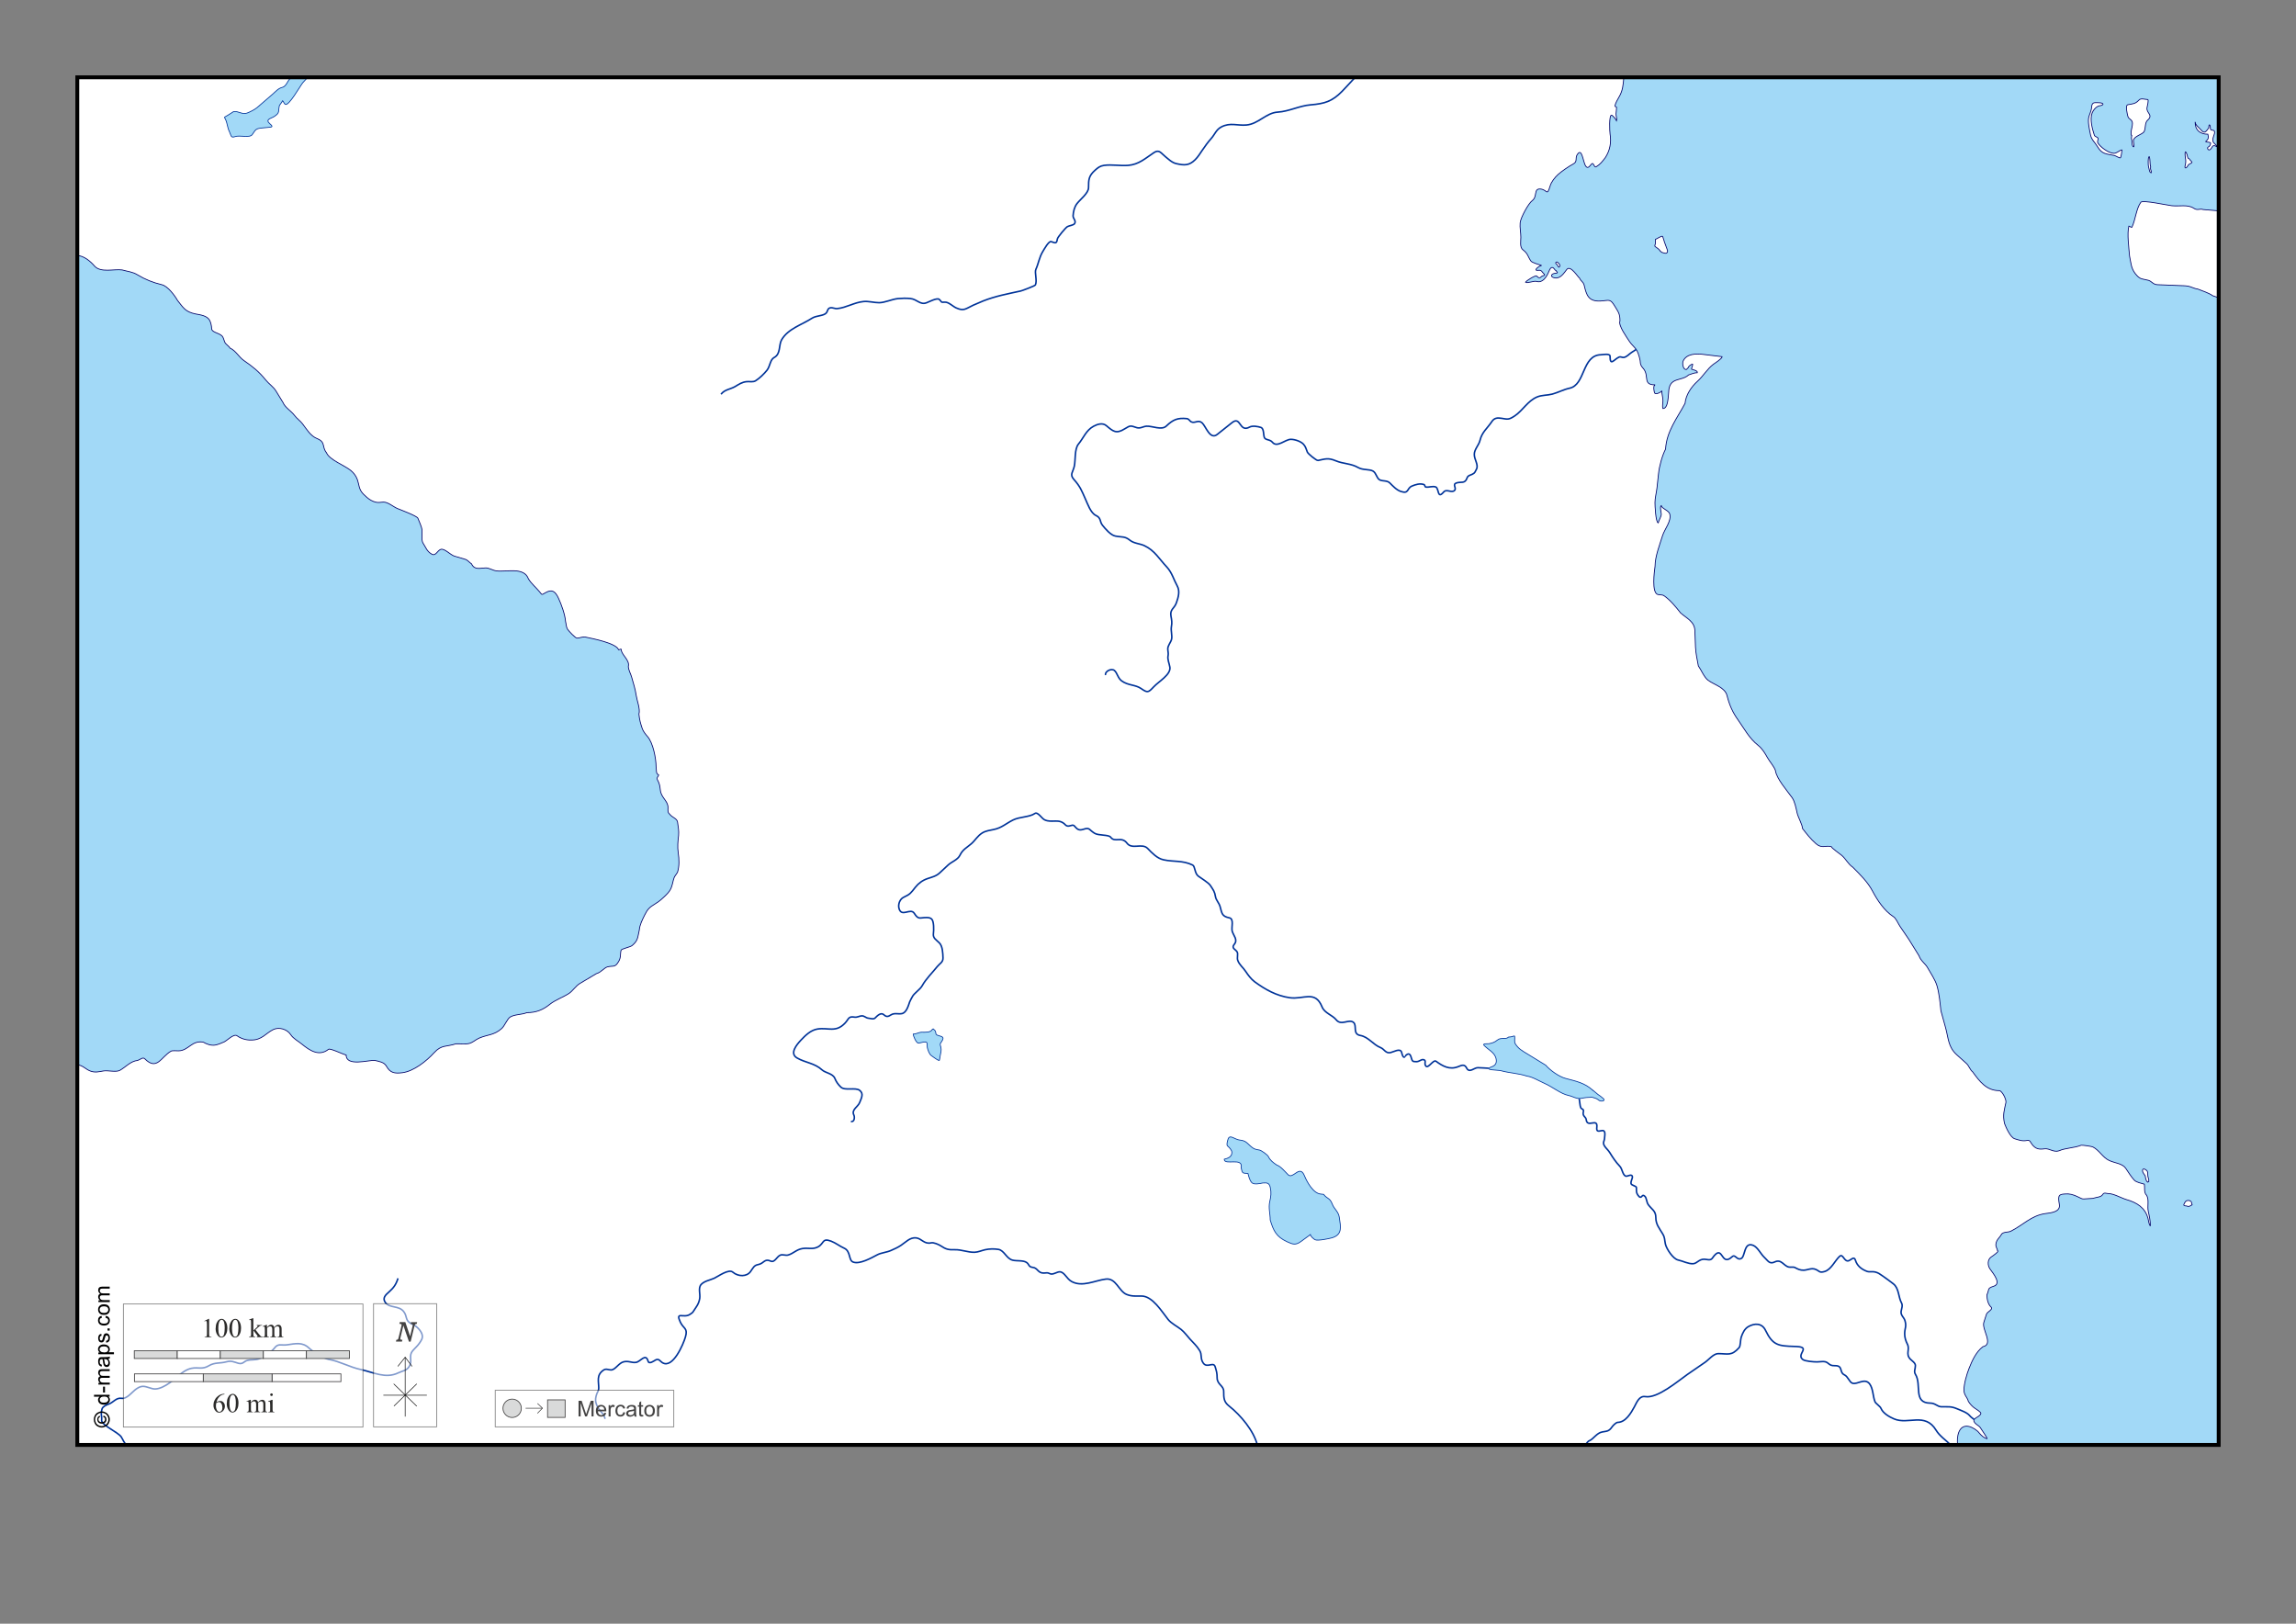 <?xml version="1.0" encoding="UTF-8"?>
<!DOCTYPE svg PUBLIC "-//W3C//DTD SVG 1.1//EN" "http://www.w3.org/Graphics/SVG/1.1/DTD/svg11.dtd">
<!-- Creator: CorelDRAW -->
<svg xmlns="http://www.w3.org/2000/svg" xml:space="preserve" width="297mm" height="210mm" version="1.1" style="shape-rendering:geometricPrecision; text-rendering:geometricPrecision; image-rendering:optimizeQuality; fill-rule:evenodd; clip-rule:evenodd"
viewBox="0 0 29700 21000"
 xmlns:xlink="http://www.w3.org/1999/xlink">
 <rect x="0" y="0" width="29700" height="21000" fill="#808080" stroke="none"/>
 <defs>
  <style type="text/css">
   <![CDATA[
    .str3 {stroke:black;stroke-width:10;stroke-opacity:0.502}
    .str5 {stroke:black;stroke-width:50}
    .str2 {stroke:#003399;stroke-width:20}
    .str7 {stroke:#434242;stroke-width:10}
    .str4 {stroke:#3F3E3F;stroke-width:10}
    .str0 {stroke:#000066;stroke-width:10}
    .str1 {stroke:#003399;stroke-width:10}
    .str8 {stroke:#2B2A29;stroke-width:7.62}
    .str6 {stroke:black;stroke-width:7.62}
    .fil2 {fill:none}
    .fil9 {fill:#D9DADA}
    .fil0 {fill:#A2D9F7}
    .fil1 {fill:white}
    .fil6 {fill:#FEFEFE;fill-rule:nonzero}
    .fil5 {fill:#D9DADA;fill-rule:nonzero}
    .fil8 {fill:#434242;fill-rule:nonzero}
    .fil7 {fill:#2B2A29;fill-rule:nonzero}
    .fil4 {fill:black;fill-rule:nonzero}
    .fil3 {fill:#FEFEFE;fill-rule:nonzero;fill-opacity:0.502}
   ]]>
  </style>
 </defs>
 <g id="Plan_x0020_1">
  <rect class="fil0" x="1000" y="1000" width="27700" height="17688"/>
  <path class="fil1 str0" d="M1000 18688l0 -4915c65,0 110,58 168,79 62,23 108,10 171,-1 58,-10 162,20 212,-8 77,-43 136,-118 230,-128 31,-9 66,-47 92,-21 157,157 208,-21 338,-98 19,-11 72,-5 95,-5 135,0 172,-140 324,-112 45,26 97,45 150,38 28,-3 95,-29 121,-42 40,-20 125,-110 167,-78 40,30 110,57 178,54 141,4 192,-89 291,-136 75,-35 178,-3 223,66 35,54 100,85 146,124 102,83 222,163 344,66 21,-16 186,64 228,75 0,153 292,62 369,69 58,14 121,20 153,77 48,86 108,94 204,82 147,-18 314,-151 412,-259 96,-106 157,-73 282,-115 47,-2 129,7 170,-4 52,-13 84,-50 131,-70 110,-47 192,-35 291,-124 39,-35 72,-125 109,-148 59,-36 153,-30 216,-57 117,0 206,-34 295,-106 70,-57 168,-90 248,-141 50,-32 90,-99 144,-131l214 -127c58,-15 100,-76 142,-87 77,-19 97,14 146,-72 31,-54 17,-93 30,-143 5,-19 120,-41 143,-61 79,-66 71,-107 93,-201 4,-63 41,-137 69,-193 39,-79 63,-100 136,-145 56,-33 99,-73 145,-119 66,-66 69,-103 91,-191 13,-52 28,-55 53,-98 25,-82 22,-169 9,-253 -11,-76 -4,-149 5,-224 6,-57 -6,-115 -13,-170 -5,-46 -62,-62 -90,-91 -43,-43 -34,-43 -34,-102 0,-82 -86,-125 -98,-216 -9,-65 -8,-83 -39,-142 -15,-29 16,-42 16,-63l-1 -1c-38,-9 -25,-72 -32,-101 0,-109 -39,-312 -111,-393 -22,-25 -56,-68 -67,-100 -23,-69 -38,-118 -44,-191 20,-61 -27,-180 -36,-244 -11,-81 -37,-156 -58,-233 -12,-45 -43,-94 -43,-140 21,-83 -93,-149 -93,-222 -11,-3 -21,8 -33,8 -28,-85 -336,-145 -423,-163 -47,-10 -76,12 -116,12 -20,0 -110,-95 -122,-116 -18,-31 -16,-64 -25,-99 -7,-90 -54,-222 -92,-302 -41,-87 -82,-119 -167,-71 -54,30 -40,34 -78,-12 -43,-52 -108,-107 -143,-166 -58,-160 -287,-85 -418,-104 -47,-7 -93,-40 -138,-38 -74,3 -143,29 -180,-52 -29,-18 -49,-50 -84,-60l-137 -40c-53,-16 -129,-103 -177,-88 -42,13 -66,90 -115,63 -67,-37 -78,-89 -118,-149 -20,-46 -5,-113 -10,-163 -5,-50 -36,-106 -53,-153 -11,-30 -222,-108 -265,-126 -53,-22 -121,-83 -177,-83 -37,0 -66,10 -103,1 -43,-10 -83,-34 -116,-63 -66,-59 -88,-82 -106,-170 -15,-73 -41,-126 -99,-175 -78,-67 -279,-138 -317,-232 -63,-79 -7,-137 -122,-183 -84,-33 -136,-123 -187,-190 -30,-40 -74,-68 -105,-110 -43,-58 -120,-99 -148,-166l-91 -149c-33,-54 -93,-93 -133,-143 -89,-110 -165,-170 -282,-251 -68,-47 -101,-125 -181,-162 -14,-28 -52,-44 -67,-77 -10,-22 -17,-61 -33,-77 -43,-46 -137,-44 -137,-102 0,-31 -11,-77 -26,-104 -36,-61 -122,-69 -183,-81 -132,-27 -158,-82 -232,-175 -37,-65 -127,-186 -203,-203 -113,-27 -214,-67 -313,-127 -67,-41 -128,-43 -200,-64 -109,-14 -279,40 -358,-51 -51,-60 -140,-135 -224,-135l0 -2304 20007 0c-8,94 -13,172 -63,255 -16,26 -46,80 -51,110 -4,22 20,8 20,23 0,28 -5,55 -7,82 -2,27 15,65 7,89 -4,-12 -53,-71 -65,-71 -34,0 -24,212 -19,244 18,109 -1,212 -61,305 -40,51 -63,85 -119,119 -19,12 -30,-31 -41,-40 -25,-20 -52,88 -93,32 -38,-53 -48,-259 -115,-142 -21,37 7,84 -43,111 -58,31 -154,96 -202,140 -41,38 -84,91 -101,146 -44,143 -35,46 -129,40 -87,-5 -34,98 -101,149 -52,38 -152,223 -158,288 -6,63 9,125 9,188 0,49 -17,131 28,163 65,48 62,87 102,144 15,22 110,47 135,56l0 2c-35,9 -115,72 -36,62 43,-6 45,26 69,45 30,24 -17,22 -32,36 -25,26 -37,17 -61,-7 -14,-14 -125,54 -145,80 24,19 107,-22 146,-10 74,23 124,-57 149,-112 9,-19 25,-69 49,-69 26,0 33,38 51,40 4,14 43,31 -7,35 -58,4 -74,49 -10,60 75,13 120,-63 156,-109 48,-61 142,96 166,113 15,38 48,46 59,91 30,126 54,213 212,204 111,-6 123,-36 185,68 46,77 66,96 66,190 -26,56 94,220 124,267 26,41 70,72 95,116 21,36 46,125 46,167 9,40 23,44 45,75 67,93 -14,201 140,201l0 5c-22,7 -10,87 0,103 14,22 85,-14 89,-28l2 0c0,41 15,80 15,124 0,35 -11,71 0,103 74,0 68,-186 77,-247 24,-161 167,-105 255,-188 36,-11 73,-29 113,-29 8,-25 -49,-37 -75,-46 0,-19 15,-38 15,-63l-1 -1c-19,0 -52,25 -56,44l-20 21c-2,0 -2,1 -3,3 -42,10 -59,-75 -43,-110 44,-94 167,-96 256,-85l248 30c0,24 -91,82 -112,97 -79,58 -134,156 -209,223 -77,69 -149,174 -159,284 -102,192 -238,358 -252,591 -44,86 -81,221 -91,317l-20 185c-7,61 -26,130 -26,190 0,36 8,252 42,263 9,-37 37,-75 40,-112 1,-14 -23,-104 0,-112 0,34 95,63 108,105 29,91 -66,199 -92,283 -37,120 -97,270 -97,396 -10,70 -45,338 33,365 28,10 56,-1 83,17 77,51 157,149 214,222 79,70 181,111 185,229l8 212c4,89 23,161 37,244 37,52 75,148 126,186 77,58 219,92 245,198 29,117 71,215 142,314 85,120 143,237 263,332 49,39 87,101 117,155 29,52 87,117 104,168 14,106 153,263 215,350 36,49 52,140 66,200 14,59 66,146 70,201 56,72 102,133 174,196 79,68 119,18 198,38 5,20 113,94 135,113 54,46 82,112 143,153 94,94 194,192 256,310 62,118 153,254 267,328 33,16 65,94 87,126l115 169 132 213c19,62 81,100 111,154 40,73 97,152 121,233 30,103 39,216 51,324l61 221c36,131 32,247 143,347l126 113c34,31 47,84 80,108 90,124 179,244 345,244 36,0 93,114 86,152 -21,101 -44,160 -18,273 19,51 76,180 131,197 59,18 99,34 161,22 40,-8 41,22 65,52 46,59 89,66 160,56 63,-9 121,51 189,25 80,-36 195,-35 285,-71 10,-4 134,14 150,21 87,44 127,136 213,176 74,35 167,36 213,100 34,50 70,109 109,152 29,32 94,42 132,54 10,51 -10,105 32,147 32,63 4,137 20,208 13,54 27,127 27,184 -16,0 -27,-81 -31,-95 -37,-140 -143,-205 -277,-244 -69,-20 -166,-78 -235,-78 -29,0 -55,-20 -75,13 -21,34 -71,31 -128,49 -52,2 -82,6 -112,7 -26,1 -35,-5 -57,-16 -50,-24 -91,-44 -148,-49 -126,0 -136,12 -115,136 18,102 -118,109 -185,119 -179,26 -286,149 -442,227 -37,18 -88,6 -119,36 -23,47 -65,69 -74,126 -7,43 17,59 21,91 29,4 -63,68 -83,81 -50,35 -47,109 -15,155 38,53 154,191 48,223 -90,28 -54,42 -88,111 0,54 13,121 53,158 34,31 -47,59 -59,93l-34 106c-29,89 132,286 -12,314 -88,66 -140,182 -179,281 -30,76 -66,198 -66,280 0,68 45,93 57,147 24,36 53,69 88,91 13,8 79,49 74,65 -16,55 -133,59 -75,124 24,27 51,32 71,64 12,20 85,124 85,138 -2,0 -3,1 -4,-2 -28,0 -80,-47 -97,-70 -28,-38 -90,-77 -137,-87 -134,-28 -159,143 -143,242l-24329 0zm20478 -15440c-22,-28 -36,-38 -65,-57 -15,-9 -1,-27 0,-40 1,-18 1,-37 1,-55 16,-4 86,-55 94,-36 9,20 14,47 22,69l38 104c5,13 3,29 -7,38 -13,13 -49,-3 -64,-7l-20 -15zm-1301 196c2,-11 -2,-24 -9,-32 -8,-8 -13,-17 -23,-22 -17,-8 -30,14 -14,23 8,5 12,11 16,19 4,9 10,22 20,24l10 -13zm7619 11834c1,-18 0,-29 -7,-45 -9,-22 -4,-54 -10,-79 -3,-13 -28,-31 -40,-34 -23,-5 -28,13 -23,32 4,14 13,28 22,39 14,16 15,29 17,49 1,6 4,17 7,23 6,16 7,18 22,27l11 -13zm549 263c-9,-4 -15,-12 -25,-14 -15,-3 -35,-1 -46,10 -8,9 -34,45 -22,54 5,4 16,5 22,5 13,0 23,7 35,7 18,0 31,-14 47,-21l-11 -41zm355 -12814l-202 -17c-44,-16 -70,18 -121,-17 -76,-51 -187,-22 -282,-32 -53,-5 -379,-77 -402,-45 -60,82 -70,231 -116,324 -20,0 -26,-16 -39,-16 -25,101 1,283 9,387 18,83 18,157 74,228 62,77 76,63 168,86 43,11 62,55 117,57l277 11c42,2 81,1 121,8 39,7 85,34 121,36 65,27 140,47 198,88l77 26 0 -1125zm-1126 -971c-31,-52 40,-156 -5,-201 -23,-23 -39,-24 -46,-58 -4,-22 -36,-136 3,-143 64,-12 95,-8 144,-61 25,-27 76,-6 110,-6 20,0 -5,90 -7,104 -14,72 87,93 7,164 -37,32 -23,103 -44,145 -21,42 -139,59 -139,124 0,11 11,70 5,74 -13,7 -21,-26 -22,-33 -4,-23 0,-58 -9,-77l4 -33zm-437 -428c-57,-3 -78,0 -81,65 -2,30 -24,81 -34,112 -20,66 7,172 20,239 13,66 58,97 91,154 58,98 115,92 217,113 17,3 73,40 80,29 8,-12 19,-85 19,-101 -26,0 -66,44 -104,44 -66,0 -175,-80 -207,-133 -16,-27 11,-46 1,-63 -10,-17 -41,-18 -48,-40 -26,-80 -60,-204 -28,-286 14,-36 42,-70 76,-87 17,-8 38,-6 54,-15 27,-15 -6,-28 -23,-29l-34 -2zm683 829c-13,-41 -4,-92 -18,-132 -12,0 -14,49 -14,58 -1,34 0,61 9,92 5,16 8,60 31,60 5,-21 -10,-37 -10,-59l2 -19zm494 -106c-15,2 -20,-38 -22,-48 -2,-6 -15,-40 -20,-40 -15,0 -3,82 0,96 4,19 2,55 -4,73 -2,6 -9,34 0,39 12,7 29,-20 33,-28 11,-23 37,-25 51,-39 11,-11 -23,-28 -25,-41l-12 -12zm257 -396c-35,44 -52,83 -100,25 -21,-26 -74,-63 -74,-98l-2 0c0,103 68,154 165,154 10,39 10,63 -24,89 -26,20 60,4 60,29 0,16 -14,42 -32,48 -24,8 9,76 47,6 23,-43 39,-20 74,-7 2,-8 -47,-49 -55,-63 -25,-45 29,-103 15,-141 -7,-18 -43,-9 -50,-24 -7,-17 3,-42 -14,-59 -3,3 -4,5 -7,9l-4 34z"/>
  <path class="fil0 str1" d="M17084 15443c-96,-8 -177,-156 -209,-234 -63,-158 -147,51 -214,-17 -38,-38 -95,-108 -145,-124 -45,-30 -87,-61 -109,-110 -10,-22 -91,-80 -115,-84 -56,-9 -74,-13 -118,-53 -54,-50 -65,-68 -142,-77 -62,-7 -129,-84 -149,-2 -5,18 -20,65 -4,79 21,18 55,52 56,81 3,62 -54,79 -99,91 0,85 249,-31 219,109 6,19 7,53 25,66 12,9 47,6 63,9 11,39 20,87 50,119 27,29 109,11 142,4 58,-5 84,1 97,59 15,68 8,116 -7,181 -19,84 6,156 6,239 42,139 78,216 218,281 75,35 111,47 181,-4l120 -88c0,18 44,58 61,66 33,17 182,-14 220,-25 137,-42 112,-141 93,-268 -10,-69 -66,-106 -88,-163 -35,-91 -60,-64 -115,-131l-37 -4zm3521 -1341c-107,-98 -218,-118 -352,-154 -87,-23 -200,-104 -259,-172l-238 -146c-66,-40 -114,-65 -155,-131 -16,-26 -3,-69 -8,-98 -4,-1 -21,-4 -22,3 -20,5 -35,8 -57,9 -37,37 -95,-1 -144,38 -38,31 -66,39 -112,48 -7,1 -85,-5 -63,19 56,61 141,92 158,177 11,51 -8,84 -54,101 -129,47 77,41 117,52 111,31 225,33 336,70 67,7 168,68 232,96 96,42 207,134 305,154 58,12 107,50 169,37 48,-10 89,-14 137,-14 28,10 59,14 82,35 12,11 22,14 39,15 27,2 48,-15 20,-36 -12,-9 -24,-21 -37,-30 -20,-14 -37,-24 -55,-42l-39 -32zm-8544 -787c-28,42 -93,35 -136,35 -40,0 -69,24 -112,24 0,24 38,117 68,117 23,0 94,-29 108,-6 8,13 3,50 7,66 7,30 25,84 52,102 20,13 80,62 101,62 3,9 12,-53 13,-60 7,-36 18,-73 9,-110 -10,-43 -18,-34 9,-73 48,-69 -7,-65 -54,-83 -25,-10 -17,-22 -23,-41 -8,-27 -12,-21 -32,-41l-11 7zm-8285 -12316c-59,29 -62,115 -125,131 -52,13 -82,51 -122,86l-203 175c-29,25 -95,59 -132,72 -63,22 -111,-31 -174,-19l-69 44c-74,47 -45,6 -20,93 14,48 17,84 39,128 19,38 14,78 67,59 66,-24 191,21 226,-27 42,-58 39,-77 120,-85l113 -11c44,-4 11,-30 -4,-43 -67,-59 11,-67 55,-95 79,-50 48,-69 68,-144 11,-17 35,-44 40,-61 8,2 19,39 36,48 47,22 192,-239 225,-279l65 -72 -206 0z"/>
  <g id="_2759678210608">
   <path class="fil2 str2" d="M7827 18351c-3,-12 -12,-45 -20,-54 -11,-13 -54,-63 -64,-79 -39,-65 -50,-108 -26,-183 9,-29 28,-48 28,-81 0,-90 -33,-170 62,-234 35,-24 63,-1 99,-2 54,-2 97,-89 160,-105 66,-16 105,16 162,7 60,-10 124,-126 156,-14 12,42 76,-5 93,-15 46,-27 61,15 93,34 134,79 269,-239 296,-332 35,-118 -24,-106 -65,-192 -69,-147 43,-46 124,-102 11,-7 33,-21 39,-31 37,-60 74,-96 87,-173 10,-62 -24,-139 21,-185 44,-44 112,-53 169,-79 49,-23 185,-123 238,-78 73,62 182,59 229,-7 35,-48 44,-81 100,-91 76,-14 79,-82 161,-45 53,24 77,-57 125,-77 32,-13 67,9 103,-2 65,-19 107,-71 183,-83 73,-12 134,15 202,-22 81,-44 50,-119 170,-73 60,23 109,64 167,90 87,38 56,156 115,179 85,34 236,-52 316,-94 50,-26 119,-30 175,-55 47,-21 85,-37 129,-66 62,-41 116,-105 196,-97 72,8 105,86 196,64 31,-7 96,21 125,40 62,41 94,52 177,49 89,-3 169,35 258,33 44,-1 94,-23 138,-33 55,-12 116,-13 171,-4 76,13 102,118 183,139 53,14 139,-1 183,31 35,26 21,56 80,63 62,6 64,76 142,73 42,-2 41,-9 81,9 36,17 92,-28 127,-25 62,6 85,91 154,127 138,73 298,-15 439,-33 132,-17 169,157 268,198 67,27 118,21 193,21 144,0 263,201 345,303 43,53 115,87 169,130 40,32 79,85 113,123 49,55 86,84 126,149 34,55 5,102 46,161 50,73 131,-22 154,47 17,54 26,84 26,144 0,88 85,101 85,175 0,88 2,138 70,191 150,118 320,322 365,504"/>
   <path class="fil2 str2" d="M11007 14504c45,13 52,-55 38,-83 -34,-69 53,-106 74,-159 27,-66 55,-118 1,-160 -54,-42 -190,8 -243,-42 -34,-32 -61,-70 -78,-113 -26,-64 -121,-69 -166,-110 -95,-88 -216,-92 -323,-154 -100,-58 -5,-171 49,-229 57,-61 128,-131 215,-145 142,-22 237,50 357,-77 51,-54 41,-91 123,-77 32,5 57,-12 88,-16 38,-5 56,27 92,30 27,2 65,18 86,-3 25,-25 74,-78 113,-42 35,33 57,24 92,2 45,-28 88,-8 139,-16 61,-10 86,-102 103,-152 6,-17 26,-50 34,-66 22,-46 101,-93 129,-145 48,-87 132,-168 194,-246 30,-38 76,-55 74,-112 -2,-60 -4,-151 -47,-194 -41,-42 -85,-60 -77,-121 6,-43 8,-160 -23,-188 -17,-15 -37,-19 -67,-19 -86,0 -103,32 -157,-54 -49,-78 -168,60 -199,-68 -12,-51 12,-117 61,-140 87,-41 92,-54 152,-130 41,-52 93,-90 158,-112 58,-19 113,-32 158,-75 36,-33 71,-67 107,-100 47,-44 126,-67 155,-130 34,-71 91,-98 145,-145 51,-44 80,-102 142,-140 45,-28 99,-34 150,-45 100,-20 160,-79 249,-123 84,-42 212,-36 280,-83 39,-28 90,64 127,81 96,46 187,-25 270,66 37,40 87,-14 112,10 33,33 50,69 116,48 89,-29 68,-1 147,49 53,34 183,16 210,52 54,75 140,-17 211,77 66,88 195,-7 268,69 57,59 122,128 204,146 129,29 248,5 377,68 33,16 25,106 73,143 40,30 132,84 157,122 39,60 55,77 66,145 7,43 46,80 59,126 25,89 22,127 120,147 65,13 23,125 37,173 18,60 76,110 27,169 -44,53 21,66 38,101 13,25 -5,75 7,107 20,57 69,92 101,141 32,48 71,101 118,136 138,101 281,181 453,206 179,26 330,-103 419,120 32,79 133,104 182,165 67,84 166,-17 225,35 48,42 -16,150 87,168 107,19 163,118 264,158 46,18 64,77 126,64 41,-9 127,-62 144,-5 6,19 11,60 34,65 2,1 60,-90 87,-8 19,59 14,65 70,65 42,0 60,-32 92,-26 37,7 15,40 22,64 26,85 101,-72 141,-43 84,62 175,115 288,69 48,-20 82,-33 108,19 34,69 98,-6 144,-5 47,1 93,5 140,7"/>
   <path class="fil2 str2" d="M20428 14210c3,24 7,48 10,72 2,14 4,31 10,44 11,22 42,16 34,51 -16,63 32,62 37,105 12,110 151,-29 137,95 -7,62 17,55 63,46 58,-11 38,65 37,96 -2,44 -30,57 1,105 19,29 45,49 65,81 42,68 77,122 133,181 29,31 34,105 71,124 24,12 71,-30 88,0 15,27 -43,93 -1,114 76,38 48,12 57,95 2,18 31,67 50,65 24,-2 23,-41 55,-14 27,22 22,77 47,111 46,62 97,79 97,165 0,89 44,137 88,211 32,53 23,75 36,133 14,62 99,192 164,206 65,14 132,52 196,48 49,-4 74,-58 141,-58 34,0 81,22 105,-12 144,-208 105,122 257,-20 42,-39 59,50 117,23 55,-25 33,-221 156,-170 58,24 98,113 144,155 45,41 65,92 132,60 90,-43 116,50 184,65 26,6 58,-5 80,7 38,20 66,35 113,34 53,-2 102,-34 156,-10 50,22 46,47 114,27 86,-25 133,-140 194,-196 47,-43 59,82 122,55 29,-12 66,-61 83,-5 22,72 77,116 147,143 34,13 73,0 108,9 46,12 58,26 95,50 48,32 93,68 140,103 74,55 65,174 106,247 19,34 1,73 -5,109 -8,52 38,77 50,121 23,80 -4,93 -4,171 0,46 14,92 35,132 36,69 -26,126 37,193 22,23 67,49 67,85 0,41 -23,76 0,112 85,136 -35,373 194,373 61,0 90,45 139,47 86,3 122,-9 203,25 47,20 134,49 166,90 16,20 39,34 59,51"/>
   <path class="fil2 str2" d="M20507 18688c18,-19 29,-46 53,-55 54,-23 93,-99 166,-113 59,-11 86,-6 125,-63 14,-20 52,-60 76,-61 101,-1 172,-122 214,-200 32,-60 64,-146 142,-133 157,26 418,-198 542,-285 77,-53 154,-106 231,-159 48,-33 109,-112 170,-112 126,0 171,34 270,-77 20,-23 16,-101 27,-134 19,-56 43,-110 94,-139 80,-45 175,-47 221,49 93,192 162,202 372,208 23,1 107,0 115,29 10,37 -67,90 -5,140 29,23 143,31 183,31 39,0 102,-15 134,10 44,33 44,39 104,39 102,0 48,86 118,119 48,23 63,95 104,108 63,20 159,-74 222,9 46,62 41,160 69,230 10,24 67,59 77,85 28,67 113,113 169,137 185,79 402,-89 544,146 46,76 125,127 188,190"/>
   <path class="fil2 str2" d="M14301 8731c-11,-50 78,-92 115,-59 38,34 43,97 93,134 83,61 177,48 250,98 85,59 94,55 165,-21 63,-68 224,-158 209,-254 -8,-51 -34,-99 -23,-151 6,-27 -4,-59 -4,-87 0,-41 38,-82 48,-120 13,-48 -11,-112 -1,-167 10,-54 3,-85 -6,-137 -15,-88 43,-94 70,-170 26,-74 49,-152 10,-221 -42,-75 -67,-171 -133,-242 -100,-106 -157,-214 -291,-277 -58,-27 -133,-28 -184,-68 -72,-57 -96,-38 -191,-56 -61,-11 -130,-94 -167,-140 -38,-48 -15,-94 -84,-126 -69,-32 -108,-151 -138,-216 -46,-103 -65,-158 -149,-252 -56,-63 -9,-94 7,-170 17,-81 1,-221 53,-285 67,-81 99,-179 196,-231 47,-25 115,-50 165,-8 87,73 127,111 238,41 78,-49 76,-40 156,-15 47,14 81,-16 126,-19 75,-4 196,56 256,-2 89,-85 147,-107 264,-96 29,3 37,30 57,41 47,26 91,-32 142,14 48,43 102,225 196,149 64,-51 127,-101 191,-152 117,-93 90,133 228,57 36,-20 108,-8 145,5 42,14 31,93 45,130 14,36 73,22 105,62 60,74 165,-38 238,-38 50,0 128,25 163,63 28,30 36,65 50,101 9,23 118,113 139,109 93,-19 129,-37 228,4 98,41 198,34 291,88 63,36 148,18 194,47 41,26 47,97 88,114 41,17 93,4 128,39 40,40 87,91 142,109 107,36 74,-41 144,-70 45,-19 104,-38 155,-19 14,5 9,29 24,32 41,6 89,-16 128,-1 45,18 18,164 102,66 40,-47 104,18 142,-22 29,-31 -33,-77 24,-96 60,-20 110,16 138,-66 10,-30 42,-35 68,-47 37,-17 35,-34 52,-63 33,-57 -30,-128 -27,-197 2,-64 59,-115 74,-179 26,-107 93,-152 153,-242 31,-47 72,-51 125,-42 80,13 93,21 172,-32 103,-69 165,-192 288,-244 62,-26 132,-20 196,-37 74,-20 146,-59 223,-76 208,-43 159,-426 406,-433 24,-1 119,-20 119,19 0,135 51,41 115,12 26,-11 40,8 65,3 38,-7 65,-42 97,-63 21,-14 42,-27 63,-41"/>
   <path class="fil2 str2" d="M9327 5099c46,-62 120,-63 183,-100 52,-31 86,-56 148,-63 39,-4 82,10 117,-12 52,-33 108,-88 146,-135 42,-52 40,-137 93,-165 88,-46 57,-161 97,-230 85,-144 258,-191 394,-279 55,-35 151,-28 184,-68 19,-23 15,-60 53,-66 31,-5 57,14 90,10 117,-12 217,-79 337,-91 67,-7 136,15 203,15 72,0 169,-46 243,-53 53,-5 107,-6 159,-1 89,8 128,87 211,55 33,-12 137,-68 164,-44 40,35 12,40 76,36 46,-2 101,55 143,74 102,46 121,12 222,-35 22,-10 102,-44 129,-55 163,-64 316,-91 483,-128 22,-5 186,-67 191,-78 27,-57 -13,-160 7,-203 34,-75 43,-153 88,-228 16,-26 78,-141 110,-130 57,19 69,31 80,-35 4,-23 107,-147 130,-159 22,-12 79,-19 92,-38 25,-36 -20,-66 -19,-101 3,-55 16,-113 50,-158 43,-56 150,-136 150,-207 0,-104 2,-152 85,-226 36,-32 62,-54 115,-62 101,-14 209,8 311,0 139,-11 221,-89 335,-165 68,-46 92,7 149,53 37,29 84,78 143,90 99,22 163,27 242,-52 33,-33 62,-77 88,-117 37,-55 76,-109 120,-158 46,-52 63,-114 131,-149 115,-59 203,-14 323,-24 157,-14 254,-158 406,-167 147,-9 278,-82 426,-94 179,-15 278,-44 406,-175 58,-59 112,-121 169,-181"/>
   <path class="fil2 str2" d="M1641 18688c-31,-12 -55,-79 -74,-106 -47,-62 -234,-140 -252,-205 -1,-3 2,-41 0,-50 -8,-33 -5,-72 5,-105 9,-30 56,-52 83,-61 64,-21 98,-87 169,-76 72,11 137,-84 192,-122 84,-58 117,-26 207,-3 106,28 254,-93 331,-162 49,-43 109,-88 175,-101 90,-18 137,20 228,-35 71,-43 145,-27 223,-49 65,-18 97,2 156,19 60,16 70,-26 115,-37 55,-14 98,-2 154,-22 51,-19 161,-90 194,-134 51,-70 88,-35 167,-46 107,-15 198,-39 283,42 50,48 188,135 255,146 145,26 270,101 416,132 161,35 320,123 486,42 55,-27 106,-25 142,-86 37,-61 -3,-118 27,-177 12,-23 46,-54 65,-75 27,-28 50,-60 67,-94 37,-75 -56,-169 -122,-197 -100,-43 -59,-98 -112,-164 -62,-79 -180,-41 -235,-114 -45,-60 4,-102 45,-138 60,-53 93,-98 117,-177"/>
  </g>
  <polygon class="fil3 str3" points="1596,16865 4695,16865 4695,18457 1596,18457 "/>
  <path class="fil4" d="M1213 18358c0,-17 4,-34 13,-51 9,-17 22,-30 38,-39 17,-9 34,-14 52,-14 18,0 35,5 52,14 17,9 29,22 39,38 9,17 14,34 14,52 0,18 -5,35 -14,52 -9,17 -22,29 -39,39 -17,9 -34,14 -52,14 -18,0 -35,-5 -52,-14 -17,-9 -30,-22 -38,-39 -9,-17 -13,-34 -13,-51zm17 0c0,15 4,29 11,43 7,14 18,25 32,32 14,8 28,12 43,12 15,0 29,-4 43,-12 14,-8 24,-18 32,-32 8,-14 12,-28 12,-43 0,-15 -4,-29 -12,-43 -8,-14 -18,-25 -32,-32 -14,-8 -28,-11 -43,-11 -15,0 -30,4 -43,12 -14,8 -25,19 -32,32 -7,14 -11,28 -11,43zm104 -33l5 -17c12,3 21,9 28,18 7,9 10,20 10,33 0,16 -5,29 -16,39 -10,10 -25,15 -44,15 -12,0 -23,-2 -32,-7 -9,-5 -16,-11 -20,-20 -5,-9 -7,-18 -7,-29 0,-12 3,-22 9,-30 6,-8 14,-14 24,-17l4 16c-7,3 -12,7 -16,12 -4,5 -6,12 -6,19 0,11 4,19 11,26 8,7 18,10 32,10 14,0 25,-3 32,-10 7,-6 11,-15 11,-25 0,-8 -2,-16 -7,-22 -5,-6 -11,-10 -20,-12z"/>
  <path id="1" class="fil4" d="M1419 18063l-19 0c14,9 22,23 22,41 0,12 -3,22 -10,32 -6,10 -15,17 -27,23 -12,5 -25,8 -40,8 -15,0 -28,-2 -40,-7 -12,-5 -21,-12 -27,-22 -6,-10 -10,-21 -10,-33 0,-9 2,-17 6,-24 4,-7 9,-12 15,-17l-73 0 0 -25 202 0 0 23zm-73 78c19,0 33,-4 42,-12 9,-8 14,-17 14,-28 0,-11 -4,-20 -13,-28 -9,-8 -22,-11 -41,-11 -20,0 -35,4 -44,12 -9,8 -14,17 -14,29 0,11 4,20 13,28 9,7 23,11 42,11z"/>
  <polygon id="2" class="fil4" points="1358,18010 1333,18010 1333,17934 1358,17934 "/>
  <path id="3" class="fil4" d="M1419 17907l-146 0 0 -22 21 0c-7,-5 -13,-11 -17,-18 -4,-8 -7,-16 -7,-26 0,-11 2,-20 7,-27 5,-7 11,-12 19,-15 -17,-12 -26,-27 -26,-45 0,-15 4,-26 12,-34 8,-8 20,-12 37,-12l100 0 0 25 -92 0c-10,0 -17,1 -21,2 -4,2 -8,5 -11,9 -3,4 -4,9 -4,15 0,10 3,19 10,26 7,7 18,10 33,10l85 0 0 25 -95 0c-11,0 -19,2 -25,6 -6,4 -8,11 -8,20 0,7 2,13 6,19 4,6 9,10 16,13 7,3 17,4 31,4l76 0 0 25z"/>
  <path id="4" class="fil4" d="M1400 17576c8,9 13,18 17,27 3,9 5,18 5,27 0,16 -4,28 -12,37 -8,9 -18,13 -30,13 -7,0 -14,-2 -20,-5 -6,-3 -11,-8 -14,-13 -4,-5 -6,-11 -8,-18 -1,-5 -2,-12 -4,-22 -2,-20 -5,-35 -9,-44 -3,0 -6,0 -6,0 -10,0 -17,2 -21,7 -6,6 -8,16 -8,28 0,12 2,20 6,26 4,6 11,10 22,12l-3 24c-10,-2 -19,-6 -25,-11 -6,-5 -11,-12 -15,-22 -3,-10 -5,-21 -5,-33 0,-13 1,-23 4,-31 3,-8 7,-14 11,-17 4,-4 10,-6 17,-8 4,-1 12,-1 23,-1l33 0c23,0 38,-1 44,-2 6,-1 12,-3 18,-6l0 26c-5,3 -11,4 -18,5zm-55 2c4,9 7,23 9,41 1,10 3,17 5,22 2,4 5,7 8,10 4,2 7,3 12,3 7,0 12,-2 16,-8 4,-5 7,-12 7,-22 0,-10 -2,-18 -6,-26 -4,-7 -10,-13 -17,-16 -6,-3 -14,-4 -25,-4l-9 0z"/>
  <path id="5" class="fil4" d="M1475 17515l-203 0 0 -23 19 0c-7,-5 -13,-11 -17,-18 -4,-7 -6,-15 -6,-24 0,-13 3,-24 10,-33 6,-10 15,-17 27,-22 12,-5 25,-7 38,-7 15,0 28,3 40,8 12,5 21,13 28,23 6,10 10,21 10,32 0,8 -2,16 -5,22 -3,7 -8,12 -13,16l71 0 0 25zm-129 -23c19,0 33,-4 42,-11 9,-8 13,-17 13,-28 0,-11 -5,-20 -14,-28 -9,-8 -24,-12 -43,-12 -19,0 -33,4 -42,11 -9,8 -14,17 -14,27 0,11 5,20 15,28 10,8 24,12 43,12z"/>
  <path id="6" class="fil4" d="M1375 17367l-4 -25c10,-1 17,-5 23,-12 5,-6 8,-15 8,-26 0,-11 -2,-20 -7,-25 -5,-6 -10,-8 -16,-8 -6,0 -10,3 -13,7 -2,3 -5,12 -8,25 -5,18 -9,31 -12,38 -3,7 -8,12 -14,16 -6,4 -12,5 -20,5 -7,0 -13,-2 -18,-4 -6,-3 -10,-7 -14,-12 -3,-4 -5,-9 -7,-16 -2,-7 -3,-14 -3,-21 0,-11 2,-22 5,-30 3,-9 8,-15 13,-19 6,-4 13,-7 23,-9l3 24c-8,1 -14,4 -18,10 -4,5 -6,13 -6,22 0,11 2,19 6,24 4,5 8,7 13,7 3,0 6,-1 9,-3 3,-2 5,-5 7,-10 1,-3 3,-10 6,-22 5,-18 9,-30 11,-37 3,-7 7,-12 13,-16 6,-4 13,-6 21,-6 8,0 16,2 23,7 7,5 13,12 17,21 4,9 6,19 6,31 0,19 -4,34 -12,44 -8,10 -20,16 -35,19z"/>
  <polygon id="7" class="fil4" points="1419,17209 1391,17209 1391,17181 1419,17181 "/>
  <path id="8" class="fil4" d="M1365 17042l3 -24c17,3 30,9 39,20 9,11 14,24 14,40 0,20 -7,36 -20,48 -13,12 -32,18 -56,18 -16,0 -30,-3 -41,-8 -12,-5 -21,-13 -27,-24 -6,-11 -9,-22 -9,-35 0,-16 4,-29 12,-39 8,-10 19,-17 34,-19l4 24c-10,2 -17,6 -22,12 -5,6 -7,13 -7,21 0,13 4,23 13,31 9,8 23,12 42,12 20,0 34,-4 43,-11 9,-8 13,-17 13,-29 0,-10 -3,-18 -9,-24 -6,-7 -15,-11 -27,-12z"/>
  <path id="9" class="fil4" d="M1345 17006c-27,0 -47,-8 -60,-23 -11,-13 -16,-28 -16,-46 0,-20 7,-37 20,-49 13,-13 31,-19 55,-19 19,0 34,3 44,8 11,6 19,14 25,25 6,11 9,23 9,35 0,21 -7,37 -20,50 -13,13 -32,19 -57,19zm0 -25c19,0 33,-4 42,-12 9,-8 14,-19 14,-31 0,-12 -5,-23 -14,-31 -9,-8 -24,-12 -43,-12 -18,0 -32,4 -41,12 -9,8 -14,18 -14,31 0,12 5,23 14,31 9,8 23,12 42,12z"/>
  <path id="10" class="fil4" d="M1419 16840l-146 0 0 -22 21 0c-7,-5 -13,-11 -17,-18 -4,-8 -7,-16 -7,-26 0,-11 2,-20 7,-27 5,-7 11,-12 19,-15 -17,-12 -26,-27 -26,-45 0,-15 4,-26 12,-34 8,-8 20,-12 37,-12l100 0 0 25 -92 0c-10,0 -17,1 -21,2 -4,2 -8,5 -11,9 -3,4 -4,9 -4,15 0,10 3,19 10,26 7,7 18,10 33,10l85 0 0 25 -95 0c-11,0 -19,2 -25,6 -6,4 -8,11 -8,20 0,7 2,13 6,19 4,6 9,10 16,13 7,3 17,4 31,4l76 0 0 25z"/>
  <g id="_2759678217776">
   <g>
    <polygon class="fil5 str4" points="1737,17470 2293,17470 2293,17570 1737,17570 "/>
    <polygon class="fil6 str4" points="2293,17470 2850,17470 2850,17570 2293,17570 "/>
    <polygon class="fil5 str4" points="2850,17470 3407,17470 3407,17570 2850,17570 "/>
    <polygon class="fil6 str4" points="3407,17470 3964,17470 3964,17570 3407,17570 "/>
    <polygon class="fil5 str4" points="3964,17470 4520,17470 4520,17570 3964,17570 "/>
    <polygon class="fil6 str4" points="3519,17769 4410,17769 4410,17869 3519,17869 "/>
    <polygon class="fil5 str4" points="2629,17769 3519,17769 3519,17869 2629,17869 "/>
    <polygon class="fil6 str4" points="1739,17769 2629,17769 2629,17869 1739,17869 "/>
   </g>
   <path class="fil7" d="M2642 17085l57 -28 6 0 0 197c0,13 1,21 2,25 1,3 3,6 7,7 3,2 11,3 21,3l0 6 -88 0 0 -6c11,0 18,-1 21,-3 3,-2 5,-4 7,-7 1,-3 2,-11 2,-25l0 -126c0,-17 -1,-28 -2,-33 -1,-4 -2,-6 -4,-8 -2,-2 -5,-3 -8,-3 -4,0 -10,2 -18,5l-3 -5z"/>
   <path id="1" class="fil7" d="M3277 17051l0 157 40 -37c9,-8 13,-13 15,-15 1,-1 1,-3 1,-4 0,-2 -1,-4 -3,-6 -2,-2 -5,-3 -9,-3l0 -6 69 0 0 6c-9,0 -17,2 -23,4 -6,3 -13,7 -21,14l-41 37 40 51c11,14 19,23 23,27 6,5 10,9 15,10 3,1 8,2 15,2l0 6 -77 0 0 -6c4,0 7,-1 9,-2 2,-1 2,-3 2,-5 0,-3 -2,-7 -7,-13l-48 -62 0 52c0,10 1,17 2,20 1,3 3,5 6,7 3,1 8,2 17,2l0 6 -80 0 0 -6c8,0 14,-1 18,-3 2,-1 4,-3 5,-6 2,-4 3,-10 3,-20l0 -144c0,-18 0,-29 -1,-33 -1,-4 -2,-7 -4,-8 -2,-2 -4,-2 -7,-2 -2,0 -6,1 -11,3l-3 -6 47 -19 8 0z"/>
   <path id="2" class="fil7" d="M3453 17167c11,-12 18,-18 20,-20 5,-4 11,-8 17,-10 6,-2 12,-4 18,-4 10,0 18,3 25,9 7,6 12,14 14,25 12,-14 22,-23 30,-27 8,-4 17,-6 25,-6 8,0 16,2 22,6 6,4 12,11 15,21 3,7 4,17 4,31l0 68c0,10 1,17 2,20 1,2 3,5 6,6 3,2 8,3 15,3l0 6 -77 0 0 -6 3 0c7,0 12,-1 16,-4 3,-2 5,-5 6,-9 0,-2 1,-7 1,-17l0 -68c0,-13 -2,-22 -5,-27 -5,-7 -12,-11 -22,-11 -6,0 -12,2 -18,5 -6,3 -14,9 -22,17l0 2 1 7 0 75c0,11 1,17 2,20 1,3 3,5 7,7 3,2 9,3 17,3l0 6 -79 0 0 -6c9,0 15,-1 18,-3 3,-2 5,-5 7,-9 1,-2 1,-8 1,-17l0 -68c0,-13 -2,-22 -6,-28 -5,-7 -12,-11 -21,-11 -6,0 -12,2 -18,5 -9,5 -17,11 -22,17l0 85c0,10 1,17 2,20 1,3 4,5 6,7 3,2 8,2 17,2l0 6 -78 0 0 -6c7,0 12,-1 15,-2 3,-2 5,-4 7,-7 1,-3 2,-10 2,-20l0 -60c0,-17 -1,-28 -2,-34 -1,-4 -2,-6 -4,-8 -2,-1 -4,-2 -7,-2 -3,0 -7,1 -12,3l-3 -6 48 -19 7 0 0 34z"/>
   <path id="3" class="fil7" d="M2790 17180c0,-27 4,-50 12,-69 8,-19 19,-34 32,-43 10,-7 21,-11 32,-11 18,0 34,9 48,27 18,23 27,53 27,92 0,27 -4,50 -12,69 -8,19 -18,33 -30,41 -12,9 -24,13 -35,13 -22,0 -41,-13 -56,-39 -13,-22 -19,-49 -19,-80zm34 4c0,32 4,58 12,79 7,17 16,26 29,26 6,0 13,-3 19,-8 7,-6 12,-15 15,-28 5,-20 8,-48 8,-83 0,-27 -3,-49 -8,-67 -4,-13 -9,-23 -16,-28 -5,-4 -10,-6 -17,-6 -8,0 -15,4 -21,11 -8,10 -14,24 -17,45 -3,20 -4,41 -4,60z"/>
   <path id="4" class="fil7" d="M2967 17180c0,-27 4,-50 12,-69 8,-19 19,-34 32,-43 10,-7 21,-11 32,-11 18,0 34,9 48,27 18,23 27,53 27,92 0,27 -4,50 -12,69 -8,19 -18,33 -30,41 -12,9 -24,13 -35,13 -22,0 -41,-13 -56,-39 -13,-22 -19,-49 -19,-80zm34 4c0,32 4,58 12,79 7,17 16,26 29,26 6,0 13,-3 19,-8 7,-6 12,-15 15,-28 5,-20 8,-48 8,-83 0,-27 -3,-49 -8,-67 -4,-13 -9,-23 -16,-28 -5,-4 -10,-6 -17,-6 -8,0 -15,4 -21,11 -8,10 -14,24 -17,45 -3,20 -4,41 -4,60z"/>
   <path class="fil7" d="M2903 18027l0 7c-15,1 -27,4 -37,9 -10,5 -19,11 -28,21 -9,9 -17,20 -23,31 -6,11 -11,25 -15,41 16,-11 33,-17 50,-17 16,0 30,6 41,19 12,13 18,29 18,50 0,19 -6,37 -18,53 -14,19 -33,29 -56,29 -16,0 -30,-5 -41,-16 -22,-21 -33,-47 -33,-80 0,-21 4,-41 13,-60 8,-19 20,-36 36,-50 16,-15 30,-24 45,-29 14,-5 27,-8 40,-8l10 0zm-107 120c-2,16 -3,28 -3,38 0,11 2,23 6,36 4,13 10,23 18,31 6,5 13,8 21,8 10,0 19,-5 27,-14 8,-9 12,-23 12,-40 0,-20 -4,-37 -12,-51 -8,-14 -19,-22 -33,-22 -4,0 -9,1 -14,3 -5,2 -12,6 -22,12z"/>
   <path id="1" class="fil7" d="M2934 18150c0,-27 4,-50 12,-69 8,-19 19,-34 32,-43 10,-7 21,-11 32,-11 18,0 34,9 48,27 18,23 27,53 27,92 0,27 -4,50 -12,69 -8,19 -18,33 -30,41 -12,9 -24,13 -35,13 -22,0 -41,-13 -56,-39 -13,-22 -19,-49 -19,-80zm34 4c0,32 4,58 12,79 7,17 16,26 29,26 6,0 13,-3 19,-8 7,-6 12,-15 15,-28 5,-20 8,-48 8,-83 0,-27 -3,-49 -8,-67 -4,-13 -9,-23 -16,-28 -5,-4 -10,-6 -17,-6 -8,0 -15,4 -21,11 -8,10 -14,24 -17,45 -3,20 -4,41 -4,60z"/>
   <path id="2" class="fil7" d="M3244 18137c11,-12 18,-18 20,-20 5,-4 11,-8 17,-10 6,-2 12,-4 18,-4 10,0 18,3 25,9 7,6 12,14 14,25 12,-14 22,-23 30,-27 8,-4 17,-6 25,-6 8,0 16,2 22,6 6,4 12,11 15,21 3,7 4,17 4,31l0 68c0,10 1,17 2,20 1,2 3,5 6,6 3,2 8,3 15,3l0 6 -77 0 0 -6 3 0c7,0 12,-1 16,-4 3,-2 5,-5 6,-9 0,-2 1,-7 1,-17l0 -68c0,-13 -2,-22 -5,-27 -5,-7 -12,-11 -22,-11 -6,0 -12,2 -18,5 -6,3 -14,9 -22,17l0 2 1 7 0 75c0,11 1,17 2,20 1,3 3,5 7,7 3,2 9,3 17,3l0 6 -79 0 0 -6c9,0 15,-1 18,-3 3,-2 5,-5 7,-9 1,-2 1,-8 1,-17l0 -68c0,-13 -2,-22 -6,-28 -5,-7 -12,-11 -21,-11 -6,0 -12,2 -18,5 -9,5 -17,11 -22,17l0 85c0,10 1,17 2,20 1,3 4,5 6,7 3,2 8,2 17,2l0 6 -78 0 0 -6c7,0 12,-1 15,-2 3,-2 5,-4 7,-7 1,-3 2,-10 2,-20l0 -60c0,-17 -1,-28 -2,-34 -1,-4 -2,-6 -4,-8 -2,-1 -4,-2 -7,-2 -3,0 -7,1 -12,3l-3 -6 48 -19 7 0 0 34z"/>
   <path id="3" class="fil7" d="M3512 18021c5,0 9,2 12,5 3,3 5,8 5,12 0,5 -2,9 -5,12 -3,3 -8,5 -12,5 -5,0 -9,-2 -12,-5 -3,-3 -5,-8 -5,-12 0,-5 2,-9 5,-12 3,-3 8,-5 13,-5zm14 83l0 127c0,10 1,16 2,20 1,3 4,6 6,7 3,2 8,2 15,2l0 6 -77 0 0 -6c8,0 13,-1 15,-2 3,-1 5,-4 6,-7 2,-3 2,-10 2,-20l0 -61c0,-17 -1,-28 -2,-33 -1,-4 -2,-6 -4,-8 -2,-1 -4,-2 -7,-2 -3,0 -7,1 -12,3l-2 -6 47 -19 8 0z"/>
  </g>
  <rect class="fil2 str5" x="1000" y="1000" width="27700" height="17688"/>
  <g id="_2759678212688">
   <polygon class="fil3 str3" points="4832,16861 5648,16861 5648,18454 4832,18454 "/>
   <path class="fil8" d="M5181 17297c-1,3 -2,6 -2,9 0,3 -1,5 -1,7 0,6 2,10 5,12 3,2 10,3 18,3l4 0 -5 23 -78 0 5 -23 3 0c7,0 13,-2 16,-5 4,-3 6,-8 8,-16l38 -154c1,-3 1,-6 2,-8 0,-3 1,-6 1,-9 0,-5 -2,-9 -6,-11 -4,-2 -11,-3 -20,-3l-3 0 5 -23 72 0 62 184 31 -129c1,-4 2,-8 2,-10 0,-3 1,-5 1,-6 0,-6 -2,-10 -5,-12 -4,-2 -10,-3 -18,-3l-4 0 5 -23 79 0 -6 23 -3 0c-7,0 -13,2 -16,5 -4,3 -6,8 -8,16l-51 208 -22 0 -72 -209 -37 155z"/>
   <line class="fil2 str6" x1="5241" y1="18321" x2="5241" y2= "17552" />
   <line class="fil2 str6" x1="4959" y1="18045" x2="5522" y2= "18045" />
   <line class="fil2 str6" x1="5096" y1="18185" x2="5391" y2= "17898" />
   <line class="fil2 str6" x1="5093" y1="17898" x2="5391" y2= "18187" />
   <line class="fil2 str6" x1="5241" y1="17554" x2="5146" y2= "17672" />
   <line class="fil2 str6" x1="5242" y1="17554" x2="5330" y2= "17672" />
  </g>
  <g id="_2759678211856">
   <polygon class="fil3 str3" points="8716,17981 8716,18454 6406,18454 6406,17981 "/>
   <path class="fil8" d="M7484 18319l0 -202 40 0 48 143c4,13 8,23 10,30 2,-7 6,-18 11,-32l49 -141 36 0 0 202 -26 0 0 -169 -59 169 -24 0 -58 -172 0 172 -26 0z"/>
   <path id="1" class="fil8" d="M7816 18272l26 3c-4,15 -11,27 -22,35 -11,8 -25,12 -42,12 -21,0 -38,-7 -51,-20 -13,-13 -19,-32 -19,-55 0,-25 6,-44 19,-57 13,-14 29,-20 49,-20 20,0 35,7 48,20 12,13 19,32 19,56 0,1 0,4 0,7l-109 0c1,16 5,28 14,37 8,9 18,13 31,13 9,0 17,-2 23,-7 6,-5 12,-12 15,-23zm-81 -40l82 0c-1,-12 -4,-22 -9,-28 -8,-10 -18,-14 -31,-14 -11,0 -21,4 -29,11 -8,8 -12,18 -13,31z"/>
   <path id="2" class="fil8" d="M7873 18319l0 -146 22 0 0 22c6,-10 11,-17 16,-21 5,-3 10,-5 16,-5 8,0 17,3 26,8l-9 23c-6,-3 -12,-5 -18,-5 -5,0 -10,2 -15,5 -4,3 -7,8 -9,14 -3,9 -4,18 -4,29l0 77 -25 0z"/>
   <path id="3" class="fil8" d="M8063 18265l24 3c-3,17 -9,30 -20,39 -11,9 -24,14 -40,14 -20,0 -36,-7 -48,-20 -12,-13 -18,-32 -18,-56 0,-16 3,-30 8,-41 5,-12 13,-21 24,-27 11,-6 22,-9 35,-9 16,0 29,4 39,12 10,8 17,19 19,34l-24 4c-2,-10 -6,-17 -12,-22 -6,-5 -13,-7 -21,-7 -13,0 -23,4 -31,13 -8,9 -12,23 -12,42 0,20 4,34 11,43 8,9 17,13 29,13 10,0 18,-3 24,-9 7,-6 11,-15 12,-27z"/>
   <path id="4" class="fil8" d="M8204 18301c-9,8 -18,13 -27,17 -9,3 -18,5 -27,5 -16,0 -28,-4 -37,-12 -9,-8 -13,-18 -13,-30 0,-7 2,-14 5,-20 3,-6 8,-11 13,-14 5,-4 11,-6 18,-8 5,-1 12,-2 22,-4 20,-2 35,-5 44,-9 0,-3 0,-6 0,-6 0,-10 -2,-17 -7,-21 -6,-6 -16,-8 -28,-8 -12,0 -20,2 -26,6 -6,4 -10,11 -12,22l-24 -3c2,-10 6,-19 11,-25 5,-6 12,-11 22,-15 10,-3 21,-5 33,-5 13,0 23,1 31,4 8,3 14,7 17,11 4,4 6,10 8,17 1,4 1,12 1,23l0 33c0,23 1,38 2,44 1,6 3,12 6,18l-26 0c-3,-5 -4,-11 -5,-18zm-2 -55c-9,4 -23,7 -41,9 -10,1 -17,3 -22,5 -4,2 -7,5 -10,8 -2,4 -3,7 -3,12 0,7 2,12 8,16 5,4 12,7 22,7 10,0 18,-2 26,-6 7,-4 13,-10 16,-17 3,-6 4,-14 4,-25l0 -9z"/>
   <path id="5" class="fil8" d="M8319 18297l3 22c-7,1 -13,2 -19,2 -9,0 -16,-1 -21,-4 -5,-3 -8,-7 -10,-11 -2,-5 -3,-14 -3,-29l0 -84 -18 0 0 -19 18 0 0 -36 25 -15 0 51 25 0 0 19 -25 0 0 86c0,7 0,12 1,14 1,2 2,4 4,5 2,1 5,2 8,2 3,0 6,0 11,-1z"/>
   <path id="6" class="fil8" d="M8334 18246c0,-27 8,-47 23,-60 13,-11 28,-16 46,-16 20,0 37,7 49,20 13,13 19,31 19,55 0,19 -3,34 -8,44 -6,11 -14,19 -25,25 -11,6 -23,9 -35,9 -21,0 -37,-7 -50,-20 -13,-13 -19,-32 -19,-57zm25 0c0,19 4,33 12,42 8,9 19,14 31,14 12,0 23,-5 31,-14 8,-9 12,-24 12,-43 0,-18 -4,-32 -12,-41 -8,-9 -18,-14 -31,-14 -12,0 -23,5 -31,14 -8,9 -12,23 -12,42z"/>
   <path id="7" class="fil8" d="M8500 18319l0 -146 22 0 0 22c6,-10 11,-17 16,-21 5,-3 10,-5 16,-5 8,0 17,3 26,8l-9 23c-6,-3 -12,-5 -18,-5 -5,0 -10,2 -15,5 -4,3 -7,8 -9,14 -3,9 -4,18 -4,29l0 77 -25 0z"/>
   <circle class="fil9 str7" cx="6625" cy="18214" r="119"/>
   <rect class="fil9 str7" x="7083" y="18105" width="227" height="227"/>
   <line class="fil2 str8" x1="6799" y1="18213" x2="7019" y2= "18213" />
   <line class="fil2 str8" x1="7016" y1="18213" x2="6952" y2= "18279" />
   <line class="fil2 str8" x1="7016" y1="18212" x2="6953" y2= "18151" />
  </g>
 </g>
</svg>
